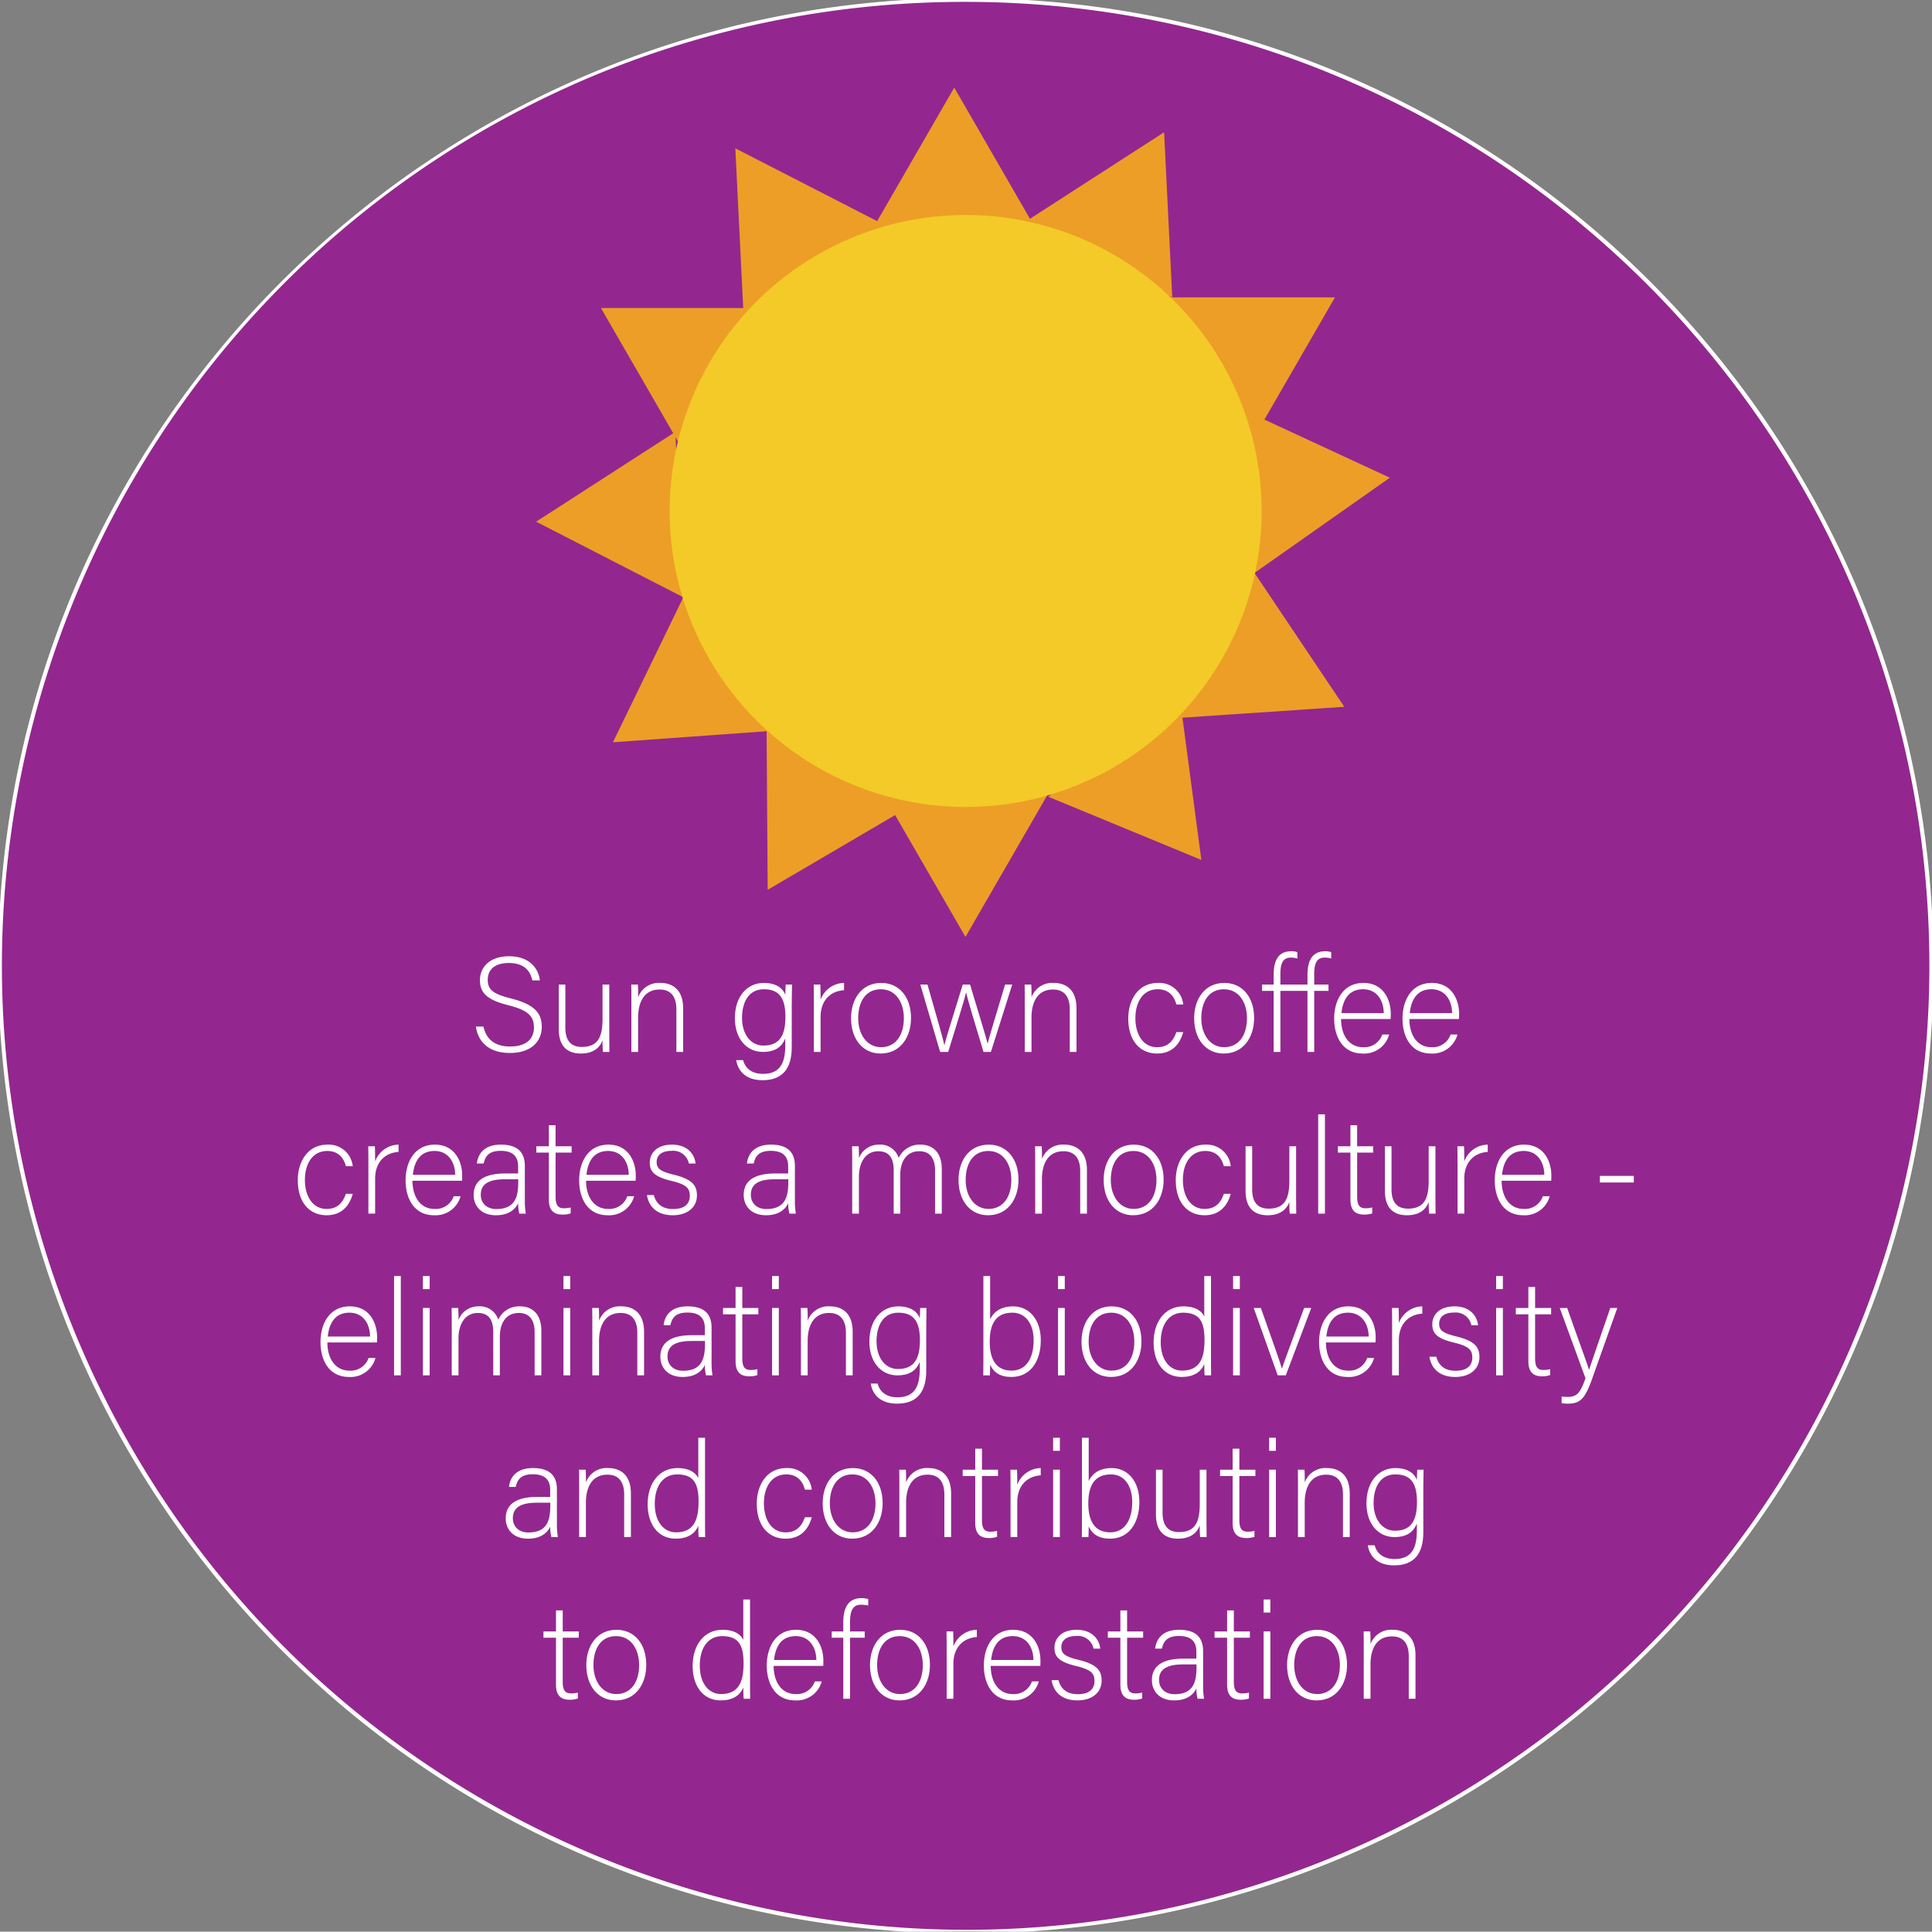 <svg id="Layer_1" data-name="Layer 1" xmlns="http://www.w3.org/2000/svg" viewBox="0 0 516.1 516.001"><rect x="0" y="0" width="516.1" height="516.001" fill="#808080" stroke="none"/><defs><style>.cls-1{fill:#93278f;}.cls-2{fill:#fff;}.cls-3{fill:#ed9e27;}.cls-4{fill:#f3ca27;}</style></defs><title>coffee2</title><path class="cls-1" d="M258,516C115.5,516,0,400.5,0,258A257.961,257.961,0,0,1,75.6,75.6c100.8-100.8,264.1-100.8,364.9,0s100.8,264.1,0,364.9A256.498,256.498,0,0,1,258,516Z"/><path class="cls-2" d="M258,.5C400.3.6,515.5,116,515.4,258.2a257.624,257.624,0,0,1-157.2,237C227.1,550.5,76.1,489,20.8,357.9-34.4,227,26.9,76,157.7,20.6A258.099,258.099,0,0,1,258,.5m0-1C115.2-.5-.5,115.2-.5,258S115.2,516.5,258,516.5,516.5,400.8,516.5,258,400.8-.5,258-.5Z"/><path class="cls-2" d="M129.136,274.232c.756,3.348,2.988,5.328,7.127,5.328,4.607,0,6.372-2.304,6.372-5.04,0-2.844-1.26-4.607-6.803-5.975-5.328-1.332-7.631-3.06-7.631-6.695,0-3.312,2.412-6.407,7.811-6.407,5.543,0,7.883,3.383,8.207,6.443h-2.016c-.576-2.7-2.34-4.644-6.299-4.644-3.635,0-5.615,1.691-5.615,4.499,0,2.771,1.656,3.852,6.299,5.004,7.091,1.764,8.135,4.607,8.135,7.631,0,3.707-2.7,6.911-8.531,6.911-6.299,0-8.603-3.672-9.071-7.056Z"/><path class="cls-2" d="M162.758,275.745c0,1.764.036,4.571.036,5.255h-1.728a28.997,28.997,0,0,1-.108-3.132c-.756,2.124-2.592,3.563-5.795,3.563-2.592,0-5.903-1.008-5.903-6.515V263.002H151.023v11.482c0,2.628.828,5.184,4.392,5.184,4.032,0,5.543-2.268,5.543-7.415v-9.251h1.8Z"/><path class="cls-2" d="M168.664,267.538c0-1.584,0-3.096-.036-4.536h1.764c.072.576.108,2.916.072,3.42a5.878,5.878,0,0,1,5.975-3.852c3.204,0,6.047,1.8,6.047,6.768V281H180.686V269.625c0-3.203-1.332-5.291-4.463-5.291-4.284,0-5.759,3.563-5.759,7.487V281h-1.8Z"/><path class="cls-2" d="M211.501,279.776c0,5.759-2.556,8.782-7.775,8.782-4.679,0-6.623-2.627-7.055-5.363h1.836c.648,2.484,2.7,3.672,5.292,3.672,4.679,0,5.975-3.023,5.975-7.595v-1.872C208.802,279.74,207.038,281,203.762,281c-4.211,0-7.451-3.42-7.451-8.999,0-6.047,3.456-9.431,7.703-9.431,3.671,0,5.255,1.728,5.759,3.168.036-1.044.072-2.304.108-2.736h1.692c0,.648-.072,3.492-.072,5.22Zm-13.282-7.848c0,4.284,2.268,7.38,5.724,7.38,4.499,0,5.867-2.988,5.867-7.667,0-4.752-1.44-7.38-5.759-7.38C199.911,264.262,198.219,267.825,198.219,271.929Z"/><path class="cls-2" d="M217.407,267.897c0-3.023-.036-4.319-.036-4.896h1.764c.036.576.072,1.729.072,4.032a6.818,6.818,0,0,1,6.263-4.464v1.943c-3.744.252-6.263,2.844-6.263,7.128V281h-1.8Z"/><path class="cls-2" d="M243.36,271.965c0,5.004-2.771,9.467-8.135,9.467-4.859,0-7.883-3.995-7.883-9.431,0-5.147,2.844-9.431,8.063-9.431C240.193,262.57,243.36,266.313,243.36,271.965ZM229.25,272.001c0,4.283,2.304,7.739,6.119,7.739,3.888,0,6.083-3.204,6.083-7.739,0-4.247-2.16-7.739-6.155-7.739C231.194,264.262,229.25,267.682,229.25,272.001Z"/><path class="cls-2" d="M247.754,263.002c2.664,9.287,4.211,14.614,4.5,16.198h.036c.288-1.439,2.088-7.091,4.896-16.198h1.944c3.348,11.123,4.355,14.326,4.679,15.73h.036c.504-1.979,1.332-4.68,4.644-15.73h1.908L264.708,281h-1.979c-1.944-6.371-4.284-14.183-4.644-15.838h-.036c-.36,1.764-2.412,8.207-4.751,15.838H251.138l-5.291-17.998Z"/><path class="cls-2" d="M273.746,267.538c0-1.584,0-3.096-.036-4.536h1.764c.072.576.108,2.916.072,3.42a5.878,5.878,0,0,1,5.975-3.852c3.204,0,6.047,1.8,6.047,6.768V281h-1.8V269.625c0-3.203-1.332-5.291-4.463-5.291-4.284,0-5.759,3.563-5.759,7.487V281h-1.8Z"/><path class="cls-2" d="M316.08,275.709c-.864,3.167-2.952,5.723-6.983,5.723-4.5,0-7.703-3.348-7.703-9.358,0-4.932,2.628-9.503,7.919-9.503a6.435,6.435,0,0,1,6.767,5.76h-1.835c-.54-2.088-1.908-4.068-4.967-4.068-3.816,0-5.976,3.24-5.976,7.739,0,4.283,2.016,7.739,5.795,7.739,2.627,0,4.211-1.332,5.147-4.031Z"/><path class="cls-2" d="M335.016,271.965c0,5.004-2.772,9.467-8.136,9.467-4.859,0-7.883-3.995-7.883-9.431,0-5.147,2.844-9.431,8.063-9.431C331.848,262.57,335.016,266.313,335.016,271.965Zm-14.11.036c0,4.283,2.304,7.739,6.119,7.739,3.888,0,6.083-3.204,6.083-7.739,0-4.247-2.16-7.739-6.155-7.739C322.849,264.262,320.905,267.682,320.905,272.001Z"/><path class="cls-2" d="M342.036,264.694V281h-1.8V264.694h-3.096V263.002h3.096v-2.483c0-3.096.684-6.407,4.715-6.407a3.936,3.936,0,0,1,1.62.252v1.692a5.731,5.731,0,0,0-1.728-.252c-2.016,0-2.808,1.332-2.808,4.427V263.002h7.234v-2.483c0-3.096.756-6.407,4.716-6.407a3.939,3.939,0,0,1,1.62.252v1.692a5.737,5.737,0,0,0-1.729-.252c-2.016,0-2.808,1.332-2.808,4.427V263.002h3.815v1.692h-3.815V281h-1.8V264.694Z"/><path class="cls-2" d="M358.236,272.217c.036,4.644,2.376,7.523,5.831,7.523a5.069,5.069,0,0,0,5.184-3.384h1.836a6.901,6.901,0,0,1-7.092,5.075c-5.471,0-7.595-4.715-7.595-9.286,0-5.147,2.556-9.575,7.812-9.575,5.543,0,7.307,4.787,7.307,8.171,0,.504,0,1.008-.036,1.476Zm11.41-1.584c-.036-3.563-1.979-6.371-5.507-6.371-3.708,0-5.399,2.592-5.796,6.371Z"/><path class="cls-2" d="M376.488,272.217c.036,4.644,2.376,7.523,5.831,7.523a5.069,5.069,0,0,0,5.184-3.384h1.836a6.901,6.901,0,0,1-7.092,5.075c-5.471,0-7.595-4.715-7.595-9.286,0-5.147,2.556-9.575,7.812-9.575,5.543,0,7.307,4.787,7.307,8.171,0,.504,0,1.008-.036,1.476Zm11.41-1.584c-.036-3.563-1.979-6.371-5.507-6.371-3.708,0-5.399,2.592-5.796,6.371Z"/><path class="cls-2" d="M94.232,318.909c-.864,3.167-2.951,5.723-6.983,5.723-4.5,0-7.703-3.348-7.703-9.358,0-4.932,2.628-9.503,7.919-9.503a6.435,6.435,0,0,1,6.767,5.759H92.397c-.54-2.087-1.908-4.067-4.967-4.067-3.816,0-5.976,3.24-5.976,7.739,0,4.283,2.016,7.739,5.795,7.739,2.627,0,4.211-1.332,5.147-4.031Z"/><path class="cls-2" d="M98.41,311.098c0-3.023-.036-4.319-.036-4.896h1.764c.036.576.072,1.729.072,4.032a6.818,6.818,0,0,1,6.263-4.464v1.943c-3.744.252-6.263,2.844-6.263,7.128v9.358h-1.8Z"/><path class="cls-2" d="M110.182,315.417c.036,4.644,2.375,7.523,5.831,7.523a5.068,5.068,0,0,0,5.184-3.384h1.835a6.9,6.9,0,0,1-7.091,5.075c-5.471,0-7.595-4.715-7.595-9.286,0-5.147,2.556-9.575,7.811-9.575,5.543,0,7.307,4.787,7.307,8.171,0,.504,0,1.008-.036,1.476Zm11.411-1.583c-.036-3.564-1.98-6.372-5.507-6.372-3.708,0-5.399,2.592-5.795,6.372Z"/><path class="cls-2" d="M140.204,320.78a20.588,20.588,0,0,0,.252,3.42h-1.728a11.811,11.811,0,0,1-.324-2.771c-.612,1.332-2.196,3.203-5.903,3.203-4.176,0-5.976-2.699-5.976-5.399,0-3.959,3.06-5.759,8.459-5.759h3.42V311.638c0-1.8-.54-4.211-4.644-4.211-3.636,0-4.176,1.907-4.571,3.383h-1.8c.216-1.979,1.439-5.039,6.407-5.039,4.103,0,6.407,1.728,6.407,5.688Zm-1.764-5.759h-3.527c-3.996,0-6.479,1.044-6.479,4.14,0,2.268,1.62,3.815,4.14,3.815,5.147,0,5.867-3.42,5.867-7.308Z"/><path class="cls-2" d="M143.267,306.202h3.348v-5.615h1.8v5.615h4.283v1.692h-4.283v11.698c0,2.016.432,3.168,2.16,3.168a6.777,6.777,0,0,0,1.872-.217v1.584a6.319,6.319,0,0,1-2.231.324c-2.304,0-3.6-1.151-3.6-4.031V307.895H143.267Z"/><path class="cls-2" d="M156.55,315.417c.036,4.644,2.375,7.523,5.831,7.523a5.068,5.068,0,0,0,5.184-3.384h1.835a6.9,6.9,0,0,1-7.091,5.075c-5.471,0-7.595-4.715-7.595-9.286,0-5.147,2.556-9.575,7.811-9.575,5.543,0,7.307,4.787,7.307,8.171,0,.504,0,1.008-.036,1.476Zm11.411-1.583c-.036-3.564-1.98-6.372-5.507-6.372-3.708,0-5.399,2.592-5.795,6.372Z"/><path class="cls-2" d="M174.657,319.232c.612,2.34,2.268,3.744,5.111,3.744,3.204,0,4.5-1.476,4.5-3.492,0-2.052-.864-3.06-4.896-4.031-4.644-1.115-5.795-2.52-5.795-4.896,0-2.483,1.872-4.787,5.939-4.787s6.011,2.483,6.299,5.039h-1.8a4.242,4.242,0,0,0-4.571-3.383c-3.132,0-4.032,1.547-4.032,2.987,0,1.655.864,2.483,4.427,3.348,5.076,1.224,6.335,2.88,6.335,5.579,0,3.275-2.664,5.291-6.443,5.291-4.104,0-6.407-2.159-6.911-5.399Z"/><path class="cls-2" d="M212.347,320.78a20.588,20.588,0,0,0,.252,3.42h-1.728a11.812,11.812,0,0,1-.324-2.771c-.612,1.332-2.196,3.203-5.903,3.203-4.176,0-5.976-2.699-5.976-5.399,0-3.959,3.06-5.759,8.459-5.759h3.42V311.638c0-1.8-.54-4.211-4.644-4.211-3.636,0-4.176,1.907-4.571,3.383h-1.8c.216-1.979,1.439-5.039,6.407-5.039,4.103,0,6.407,1.728,6.407,5.688Zm-1.764-5.759h-3.527c-3.996,0-6.479,1.044-6.479,4.14,0,2.268,1.62,3.815,4.14,3.815,5.147,0,5.867-3.42,5.867-7.308Z"/><path class="cls-2" d="M227.648,310.846c0-1.548,0-3.239-.036-4.644H229.376c.036.612.108,2.16.072,3.204a5.629,5.629,0,0,1,5.399-3.636,5.109,5.109,0,0,1,5.219,3.563,6.124,6.124,0,0,1,5.867-3.563c2.771,0,5.651,1.584,5.651,6.587V324.2h-1.8v-11.627c0-2.411-.864-5.039-4.211-5.039-3.492,0-5.075,2.808-5.075,6.3V324.2h-1.764V312.609c0-2.627-.791-5.075-4.104-5.075-3.491,0-5.183,3.096-5.183,6.768v9.898h-1.8Z"/><path class="cls-2" d="M272.07,315.165c0,5.004-2.771,9.467-8.135,9.467-4.859,0-7.883-3.995-7.883-9.431,0-5.147,2.844-9.431,8.063-9.431C268.903,305.771,272.07,309.514,272.07,315.165Zm-14.11.036c0,4.283,2.304,7.739,6.119,7.739,3.888,0,6.083-3.204,6.083-7.739,0-4.247-2.16-7.739-6.155-7.739C259.904,307.462,257.96,310.882,257.96,315.201Z"/><path class="cls-2" d="M276.536,310.738c0-1.584,0-3.096-.036-4.536h1.764c.072.576.108,2.916.072,3.42a5.878,5.878,0,0,1,5.975-3.852c3.204,0,6.047,1.8,6.047,6.768V324.2h-1.8v-11.375c0-3.203-1.332-5.291-4.463-5.291-4.284,0-5.759,3.563-5.759,7.487v9.179h-1.8Z"/><path class="cls-2" d="M310.841,315.165c0,5.004-2.771,9.467-8.135,9.467-4.859,0-7.883-3.995-7.883-9.431,0-5.147,2.844-9.431,8.063-9.431C307.674,305.771,310.841,309.514,310.841,315.165Zm-14.11.036c0,4.283,2.304,7.739,6.119,7.739,3.888,0,6.083-3.204,6.083-7.739,0-4.247-2.16-7.739-6.155-7.739C298.675,307.462,296.731,310.882,296.731,315.201Z"/><path class="cls-2" d="M328.77,318.909c-.864,3.167-2.952,5.723-6.983,5.723-4.499,0-7.703-3.348-7.703-9.358,0-4.932,2.628-9.503,7.919-9.503a6.436,6.436,0,0,1,6.768,5.759h-1.836c-.54-2.087-1.908-4.067-4.968-4.067-3.815,0-5.975,3.24-5.975,7.739,0,4.283,2.016,7.739,5.795,7.739,2.628,0,4.212-1.332,5.147-4.031Z"/><path class="cls-2" d="M346.229,318.945c0,1.764.036,4.571.036,5.255h-1.729a29.173,29.173,0,0,1-.107-3.132c-.756,2.124-2.592,3.563-5.795,3.563-2.592,0-5.903-1.008-5.903-6.515v-11.915h1.764v11.482c0,2.628.827,5.184,4.392,5.184,4.031,0,5.543-2.268,5.543-7.415v-9.251h1.8Z"/><path class="cls-2" d="M352.135,324.2V297.672h1.8V324.2Z"/><path class="cls-2" d="M357.391,306.202h3.348v-5.615h1.8v5.615h4.283v1.692h-4.283v11.698c0,2.016.432,3.168,2.159,3.168a6.783,6.783,0,0,0,1.872-.217v1.584a6.317,6.317,0,0,1-2.231.324c-2.304,0-3.6-1.151-3.6-4.031V307.895h-3.348Z"/><path class="cls-2" d="M383.452,318.945c0,1.764.036,4.571.036,5.255h-1.729a29.172,29.172,0,0,1-.107-3.132c-.756,2.124-2.592,3.563-5.795,3.563-2.592,0-5.903-1.008-5.903-6.515v-11.915h1.764v11.482c0,2.628.827,5.184,4.392,5.184,4.031,0,5.543-2.268,5.543-7.415v-9.251h1.8Z"/><path class="cls-2" d="M389.357,311.098c0-3.023-.035-4.319-.035-4.896h1.764c.036.576.071,1.729.071,4.032a6.818,6.818,0,0,1,6.264-4.464v1.943c-3.743.252-6.264,2.844-6.264,7.128v9.358h-1.8Z"/><path class="cls-2" d="M401.13,315.417c.036,4.644,2.376,7.523,5.831,7.523a5.069,5.069,0,0,0,5.184-3.384h1.836a6.901,6.901,0,0,1-7.092,5.075c-5.471,0-7.595-4.715-7.595-9.286,0-5.147,2.556-9.575,7.812-9.575,5.543,0,7.307,4.787,7.307,8.171,0,.504,0,1.008-.036,1.476ZM412.54,313.834c-.036-3.564-1.979-6.372-5.507-6.372-3.708,0-5.399,2.592-5.795,6.372Z"/><path class="cls-2" d="M436.444,314.121v1.764H427.374v-1.764Z"/><path class="cls-2" d="M87.45,358.617c.036,4.644,2.375,7.523,5.831,7.523a5.068,5.068,0,0,0,5.184-3.384h1.835a6.9,6.9,0,0,1-7.091,5.075c-5.471,0-7.595-4.715-7.595-9.286,0-5.147,2.556-9.575,7.811-9.575,5.543,0,7.307,4.787,7.307,8.171,0,.504,0,1.008-.036,1.476Zm11.411-1.584c-.036-3.563-1.98-6.371-5.507-6.371-3.708,0-5.399,2.592-5.795,6.371Z"/><path class="cls-2" d="M105.27,367.4V340.872h1.8v26.528Z"/><path class="cls-2" d="M112.974,340.872h1.8v3.491h-1.8Zm0,8.53h1.8v17.998h-1.8Z"/><path class="cls-2" d="M120.677,354.046c0-1.548,0-3.239-.036-4.644h1.764c.036.612.108,2.16.072,3.204a5.629,5.629,0,0,1,5.399-3.636,5.109,5.109,0,0,1,5.219,3.563,6.124,6.124,0,0,1,5.867-3.563c2.771,0,5.651,1.584,5.651,6.587v11.843h-1.8v-11.627c0-2.411-.864-5.039-4.211-5.039-3.492,0-5.075,2.808-5.075,6.299v10.367h-1.764V355.81c0-2.627-.792-5.075-4.104-5.075-3.491,0-5.183,3.096-5.183,6.768v9.898h-1.8Z"/><path class="cls-2" d="M150.521,340.872h1.8v3.491H150.521Zm0,8.53h1.8v17.998H150.521Z"/><path class="cls-2" d="M158.225,353.938c0-1.584,0-3.096-.036-4.536h1.764c.072.576.108,2.916.072,3.42a5.878,5.878,0,0,1,5.975-3.852c3.204,0,6.047,1.8,6.047,6.768v11.662h-1.8v-11.375c0-3.203-1.332-5.291-4.463-5.291-4.284,0-5.759,3.563-5.759,7.487v9.179h-1.8Z"/><path class="cls-2" d="M190.083,363.98a20.518,20.518,0,0,0,.252,3.42h-1.728a11.812,11.812,0,0,1-.324-2.771c-.612,1.332-2.196,3.203-5.903,3.203-4.176,0-5.976-2.699-5.976-5.399,0-3.959,3.06-5.759,8.459-5.759h3.42v-1.836c0-1.8-.54-4.211-4.644-4.211-3.636,0-4.176,1.907-4.571,3.383h-1.8c.216-1.98,1.439-5.039,6.407-5.039,4.103,0,6.407,1.728,6.407,5.688Zm-1.764-5.759H184.792c-3.996,0-6.479,1.044-6.479,4.14,0,2.268,1.62,3.815,4.14,3.815,5.147,0,5.867-3.42,5.867-7.308Z"/><path class="cls-2" d="M193.145,349.402h3.348v-5.615h1.8v5.615h4.283v1.692h-4.283V362.793c0,2.016.432,3.168,2.16,3.168a6.777,6.777,0,0,0,1.872-.217v1.584a6.319,6.319,0,0,1-2.231.324c-2.304,0-3.6-1.151-3.6-4.031V351.095H193.145Z"/><path class="cls-2" d="M206.248,340.872h1.8v3.491h-1.8Zm0,8.53h1.8v17.998h-1.8Z"/><path class="cls-2" d="M213.952,353.938c0-1.584,0-3.096-.036-4.536h1.764c.072.576.108,2.916.072,3.42a5.878,5.878,0,0,1,5.975-3.852c3.204,0,6.047,1.8,6.047,6.768v11.662h-1.8v-11.375c0-3.203-1.332-5.291-4.463-5.291-4.284,0-5.759,3.563-5.759,7.487v9.179h-1.8Z"/><path class="cls-2" d="M247.43,366.177c0,5.759-2.556,8.782-7.775,8.782-4.679,0-6.623-2.627-7.055-5.363h1.836c.648,2.484,2.7,3.672,5.292,3.672,4.679,0,5.975-3.023,5.975-7.595v-1.872c-.972,2.34-2.736,3.6-6.011,3.6-4.211,0-7.451-3.42-7.451-8.999,0-6.047,3.456-9.431,7.703-9.431,3.671,0,5.255,1.728,5.759,3.168.036-1.044.072-2.304.108-2.736h1.692c0,.648-.072,3.492-.072,5.22ZM234.147,358.329c0,4.284,2.268,7.38,5.724,7.38,4.499,0,5.867-2.988,5.867-7.667,0-4.752-1.44-7.38-5.759-7.38C235.839,350.662,234.147,354.226,234.147,358.329Z"/><path class="cls-2" d="M262.695,340.872h1.8v11.554c.864-1.799,2.627-3.455,6.155-3.455,4.248,0,7.379,3.491,7.379,9.035,0,5.687-2.808,9.826-7.847,9.826-3.023,0-4.751-1.224-5.687-3.275,0,1.152-.036,2.34-.072,2.844h-1.764c.036-2.052.036-4.104.036-6.155ZM276.121,358.042c0-4.5-2.232-7.38-5.651-7.38-4.5,0-6.083,3.06-6.083,7.775,0,4.247,1.404,7.703,5.867,7.703C273.889,366.141,276.121,363.117,276.121,358.042Z"/><path class="cls-2" d="M282.638,340.872H284.438v3.491h-1.8Zm0,8.53H284.438v17.998h-1.8Z"/><path class="cls-2" d="M304.92,358.365c0,5.004-2.771,9.467-8.135,9.467-4.859,0-7.883-3.995-7.883-9.431,0-5.147,2.844-9.431,8.063-9.431C301.752,348.971,304.92,352.714,304.92,358.365Zm-14.11.036c0,4.283,2.304,7.739,6.119,7.739,3.888,0,6.083-3.204,6.083-7.739,0-4.247-2.16-7.739-6.155-7.739C292.753,350.662,290.81,354.082,290.81,358.401Z"/><path class="cls-2" d="M323.496,340.872V362.217c0,1.729,0,3.384.036,5.184h-1.729c-.071-.432-.107-2.124-.107-3.023-.9,2.195-2.916,3.455-6.047,3.455-4.68,0-7.487-3.815-7.487-9.215,0-5.543,3.06-9.646,7.955-9.646,3.599,0,5.04,1.548,5.58,2.699V340.872ZM310.069,358.546c0,4.931,2.556,7.595,5.651,7.595,4.752,0,6.047-3.275,6.047-8.171,0-4.644-1.115-7.308-5.723-7.308C312.481,350.662,310.069,353.506,310.069,358.546Z"/><path class="cls-2" d="M329.4,340.872h1.8v3.491h-1.8Zm0,8.53h1.8v17.998h-1.8Z"/><path class="cls-2" d="M336.816,349.402c2.916,8.243,4.932,13.858,5.615,16.162h.036c.396-1.332,2.412-6.695,5.903-16.162h1.908l-6.804,17.998h-2.159l-6.407-17.998Z"/><path class="cls-2" d="M354.204,358.617c.036,4.644,2.376,7.523,5.831,7.523a5.069,5.069,0,0,0,5.184-3.384h1.836a6.901,6.901,0,0,1-7.092,5.075c-5.471,0-7.595-4.715-7.595-9.286,0-5.147,2.556-9.575,7.812-9.575,5.543,0,7.307,4.787,7.307,8.171,0,.504,0,1.008-.036,1.476Zm11.41-1.584c-.036-3.563-1.979-6.371-5.507-6.371-3.708,0-5.399,2.592-5.795,6.371Z"/><path class="cls-2" d="M371.88,354.298c0-3.023-.035-4.319-.035-4.896h1.764c.036.576.071,1.729.071,4.032a6.818,6.818,0,0,1,6.264-4.464v1.943c-3.743.252-6.264,2.844-6.264,7.128v9.358h-1.8Z"/><path class="cls-2" d="M383.688,362.433c.612,2.34,2.269,3.744,5.111,3.744,3.204,0,4.5-1.476,4.5-3.492,0-2.052-.864-3.06-4.896-4.031-4.644-1.115-5.795-2.52-5.795-4.896,0-2.483,1.871-4.787,5.938-4.787,4.068,0,6.012,2.483,6.3,5.039h-1.8a4.242,4.242,0,0,0-4.571-3.383c-3.132,0-4.031,1.547-4.031,2.987,0,1.655.863,2.483,4.427,3.348,5.075,1.224,6.335,2.88,6.335,5.579,0,3.275-2.663,5.291-6.442,5.291-4.104,0-6.407-2.159-6.911-5.399Z"/><path class="cls-2" d="M399.671,340.872h1.8v3.491h-1.8Zm0,8.53h1.8v17.998h-1.8Z"/><path class="cls-2" d="M404.927,349.402h3.348v-5.615h1.8v5.615h4.283v1.692h-4.283V362.793c0,2.016.432,3.168,2.159,3.168a6.783,6.783,0,0,0,1.872-.217v1.584a6.317,6.317,0,0,1-2.231.324c-2.304,0-3.6-1.151-3.6-4.031V351.095h-3.348Z"/><path class="cls-2" d="M418.642,349.402c3.636,10.295,5.22,14.543,5.832,16.486h.035c.721-2.196,2.16-6.371,5.651-16.486h1.872l-6.768,19.042c-1.907,5.327-3.203,6.515-6.442,6.515a11.96,11.96,0,0,1-1.656-.107v-1.8a11.806,11.806,0,0,0,1.62.108c2.592,0,3.419-1.261,4.751-4.968l-6.875-18.79Z"/><path class="cls-2" d="M148.772,407.18a20.588,20.588,0,0,0,.252,3.42h-1.728a11.811,11.811,0,0,1-.324-2.771c-.612,1.332-2.196,3.203-5.903,3.203-4.176,0-5.976-2.699-5.976-5.399,0-3.959,3.06-5.759,8.459-5.759h3.42v-1.836c0-1.8-.54-4.211-4.644-4.211-3.636,0-4.176,1.907-4.571,3.383h-1.8c.216-1.979,1.439-5.039,6.407-5.039,4.103,0,6.407,1.728,6.407,5.688Zm-1.764-5.759h-3.527c-3.996,0-6.479,1.044-6.479,4.14,0,2.268,1.62,3.815,4.14,3.815,5.147,0,5.867-3.42,5.867-7.308Z"/><path class="cls-2" d="M154.714,397.138c0-1.584,0-3.096-.036-4.536h1.764c.072.576.108,2.916.072,3.42a5.878,5.878,0,0,1,5.975-3.852c3.204,0,6.047,1.8,6.047,6.768v11.662h-1.8v-11.375c0-3.203-1.332-5.291-4.463-5.291-4.284,0-5.759,3.563-5.759,7.487v9.179h-1.8Z"/><path class="cls-2" d="M188.336,384.071V405.416c0,1.729,0,3.384.036,5.184h-1.728c-.072-.432-.108-2.124-.108-3.023-.9,2.195-2.916,3.455-6.047,3.455-4.68,0-7.487-3.815-7.487-9.215,0-5.543,3.06-9.646,7.955-9.646,3.6,0,5.04,1.548,5.579,2.699V384.071Zm-13.426,17.674c0,4.931,2.556,7.595,5.651,7.595,4.751,0,6.047-3.275,6.047-8.171,0-4.644-1.116-7.308-5.723-7.308C177.321,393.861,174.91,396.705,174.91,401.745Z"/><path class="cls-2" d="M216.847,405.309c-.864,3.167-2.952,5.723-6.983,5.723-4.5,0-7.703-3.348-7.703-9.358,0-4.932,2.628-9.503,7.919-9.503a6.435,6.435,0,0,1,6.767,5.76h-1.835c-.54-2.088-1.908-4.068-4.967-4.068-3.816,0-5.976,3.24-5.976,7.739,0,4.283,2.016,7.739,5.795,7.739,2.627,0,4.211-1.332,5.147-4.031Z"/><path class="cls-2" d="M235.783,401.564c0,5.004-2.771,9.467-8.135,9.467-4.859,0-7.883-3.995-7.883-9.431,0-5.147,2.844-9.431,8.063-9.431C232.615,392.17,235.783,395.913,235.783,401.564Zm-14.11.036c0,4.283,2.304,7.739,6.119,7.739,3.888,0,6.083-3.204,6.083-7.739,0-4.247-2.16-7.739-6.155-7.739C223.616,393.861,221.672,397.281,221.672,401.601Z"/><path class="cls-2" d="M240.248,397.138c0-1.584,0-3.096-.036-4.536h1.764c.072.576.108,2.916.072,3.42a5.878,5.878,0,0,1,5.975-3.852c3.204,0,6.047,1.8,6.047,6.768v11.662h-1.8v-11.375c0-3.203-1.332-5.291-4.463-5.291-4.284,0-5.759,3.563-5.759,7.487v9.179h-1.8Z"/><path class="cls-2" d="M257.168,392.602h3.348v-5.615h1.8v5.615h4.283V394.294h-4.283v11.698c0,2.016.432,3.168,2.16,3.168a6.777,6.777,0,0,0,1.872-.217v1.584a6.319,6.319,0,0,1-2.231.324c-2.304,0-3.6-1.151-3.6-4.031V394.294h-3.348Z"/><path class="cls-2" d="M269.948,397.497c0-3.023-.036-4.319-.036-4.896h1.764c.036.576.072,1.729.072,4.032a6.818,6.818,0,0,1,6.263-4.464v1.943c-3.744.252-6.263,2.844-6.263,7.128v9.358h-1.8Z"/><path class="cls-2" d="M281.324,384.071h1.8v3.491h-1.8Zm0,8.53h1.8v17.998h-1.8Z"/><path class="cls-2" d="M289.027,384.071h1.8V395.625c.864-1.799,2.627-3.455,6.155-3.455,4.248,0,7.379,3.491,7.379,9.035,0,5.687-2.808,9.826-7.847,9.826-3.023,0-4.751-1.224-5.687-3.275,0,1.152-.036,2.34-.072,2.844h-1.764c.036-2.052.036-4.104.036-6.155Zm13.426,17.17c0-4.5-2.232-7.38-5.651-7.38-4.5,0-6.083,3.06-6.083,7.775,0,4.247,1.404,7.703,5.867,7.703C300.222,409.34,302.454,406.316,302.454,401.241Z"/><path class="cls-2" d="M322.289,405.345c0,1.764.036,4.571.036,5.255h-1.728a28.822,28.822,0,0,1-.108-3.132c-.756,2.124-2.591,3.563-5.795,3.563-2.592,0-5.903-1.008-5.903-6.515v-11.915h1.764V404.084c0,2.628.828,5.184,4.392,5.184,4.031,0,5.543-2.268,5.543-7.415v-9.251h1.8Z"/><path class="cls-2" d="M325.927,392.602h3.348v-5.615h1.8v5.615h4.283V394.294h-4.283v11.698c0,2.016.432,3.168,2.159,3.168a6.783,6.783,0,0,0,1.872-.217v1.584a6.317,6.317,0,0,1-2.231.324c-2.304,0-3.6-1.151-3.6-4.031V394.294h-3.348Z"/><path class="cls-2" d="M339.029,384.071h1.8v3.491h-1.8Zm0,8.53h1.8v17.998h-1.8Z"/><path class="cls-2" d="M346.733,397.138c0-1.584,0-3.096-.035-4.536h1.764c.071.576.107,2.916.071,3.42a5.879,5.879,0,0,1,5.976-3.852c3.204,0,6.047,1.8,6.047,6.768v11.662h-1.8v-11.375c0-3.203-1.331-5.291-4.463-5.291-4.283,0-5.76,3.563-5.76,7.487v9.179h-1.8Z"/><path class="cls-2" d="M380.212,409.376c0,5.759-2.556,8.782-7.775,8.782-4.68,0-6.623-2.627-7.055-5.363h1.836c.647,2.484,2.699,3.672,5.291,3.672,4.68,0,5.976-3.023,5.976-7.595V407c-.973,2.34-2.736,3.6-6.012,3.6-4.212,0-7.451-3.42-7.451-8.999,0-6.047,3.456-9.431,7.703-9.431,3.672,0,5.255,1.728,5.76,3.168.035-1.044.071-2.304.107-2.736h1.691c0,.648-.071,3.492-.071,5.22Zm-13.282-7.848c0,4.284,2.268,7.38,5.723,7.38,4.5,0,5.867-2.988,5.867-7.667,0-4.752-1.439-7.38-5.759-7.38C368.621,393.861,366.93,397.425,366.93,401.528Z"/><path class="cls-2" d="M145.174,435.802H148.522v-5.615h1.8v5.615h4.283v1.692h-4.283v11.698c0,2.016.432,3.168,2.16,3.168a6.777,6.777,0,0,0,1.872-.217v1.584a6.319,6.319,0,0,1-2.231.324c-2.304,0-3.6-1.151-3.6-4.031V437.494h-3.348Z"/><path class="cls-2" d="M172.64,444.765c0,5.004-2.771,9.467-8.135,9.467-4.859,0-7.883-3.995-7.883-9.431,0-5.147,2.844-9.431,8.063-9.431C169.472,435.37,172.64,439.113,172.64,444.765Zm-14.11.036c0,4.283,2.304,7.739,6.119,7.739,3.888,0,6.083-3.204,6.083-7.739,0-4.247-2.16-7.739-6.155-7.739C160.473,437.062,158.529,440.481,158.529,444.801Z"/><path class="cls-2" d="M200.359,427.271v21.345c0,1.728,0,3.384.036,5.184H198.668c-.072-.432-.108-2.124-.108-3.023-.9,2.195-2.916,3.455-6.047,3.455-4.68,0-7.487-3.815-7.487-9.215,0-5.543,3.06-9.646,7.955-9.646,3.6,0,5.04,1.548,5.579,2.699V427.271Zm-13.426,17.674c0,4.931,2.556,7.595,5.651,7.595,4.751,0,6.047-3.275,6.047-8.171,0-4.644-1.116-7.308-5.723-7.308C189.345,437.062,186.933,439.905,186.933,444.945Z"/><path class="cls-2" d="M206.661,445.017c.036,4.644,2.375,7.523,5.831,7.523a5.068,5.068,0,0,0,5.184-3.384h1.835a6.9,6.9,0,0,1-7.091,5.075c-5.471,0-7.595-4.715-7.595-9.286,0-5.147,2.556-9.575,7.811-9.575,5.543,0,7.307,4.787,7.307,8.171,0,.504,0,1.008-.036,1.476Zm11.411-1.583c-.036-3.564-1.98-6.372-5.507-6.372-3.708,0-5.399,2.592-5.795,6.372Z"/><path class="cls-2" d="M225.272,453.8V437.494h-3.096v-1.692h3.096v-2.556c0-3.023.864-6.335,4.896-6.335a6.74,6.74,0,0,1,1.764.252v1.728a8.963,8.963,0,0,0-1.944-.216c-2.124,0-2.916,1.512-2.916,4.644v2.483h3.924v1.692h-3.924V453.8Z"/><path class="cls-2" d="M248.418,444.765c0,5.004-2.771,9.467-8.135,9.467-4.859,0-7.883-3.995-7.883-9.431,0-5.147,2.844-9.431,8.063-9.431C245.25,435.37,248.418,439.113,248.418,444.765Zm-14.11.036c0,4.283,2.304,7.739,6.119,7.739,3.888,0,6.083-3.204,6.083-7.739,0-4.247-2.16-7.739-6.155-7.739C236.251,437.062,234.308,440.481,234.308,444.801Z"/><path class="cls-2" d="M252.883,440.697c0-3.023-.036-4.319-.036-4.896h1.764c.036.576.072,1.729.072,4.032a6.818,6.818,0,0,1,6.263-4.464v1.943c-3.744.252-6.263,2.844-6.263,7.128v9.358H252.883Z"/><path class="cls-2" d="M264.655,445.017c.036,4.644,2.375,7.523,5.831,7.523a5.068,5.068,0,0,0,5.184-3.384h1.835a6.9,6.9,0,0,1-7.091,5.075c-5.471,0-7.595-4.715-7.595-9.286,0-5.147,2.556-9.575,7.811-9.575,5.543,0,7.307,4.787,7.307,8.171,0,.504,0,1.008-.036,1.476Zm11.411-1.583c-.036-3.564-1.98-6.372-5.507-6.372-3.708,0-5.399,2.592-5.795,6.372Z"/><path class="cls-2" d="M282.763,448.832c.612,2.34,2.268,3.744,5.111,3.744,3.204,0,4.5-1.476,4.5-3.492,0-2.052-.864-3.06-4.896-4.031-4.644-1.115-5.795-2.52-5.795-4.896,0-2.483,1.872-4.787,5.939-4.787s6.011,2.483,6.299,5.039h-1.8a4.242,4.242,0,0,0-4.571-3.383c-3.132,0-4.032,1.547-4.032,2.987,0,1.655.864,2.483,4.427,3.348,5.076,1.224,6.335,2.88,6.335,5.579,0,3.275-2.664,5.291-6.443,5.291-4.104,0-6.407-2.159-6.911-5.399Z"/><path class="cls-2" d="M295.939,435.802h3.348v-5.615h1.8v5.615h4.283v1.692h-4.283v11.698c0,2.016.432,3.168,2.16,3.168a6.777,6.777,0,0,0,1.872-.217v1.584a6.319,6.319,0,0,1-2.231.324c-2.304,0-3.6-1.151-3.6-4.031V437.494H295.939Z"/><path class="cls-2" d="M321.389,450.38a20.642,20.642,0,0,0,.252,3.42h-1.728a11.856,11.856,0,0,1-.324-2.771c-.611,1.332-2.195,3.203-5.903,3.203-4.176,0-5.976-2.699-5.976-5.399,0-3.959,3.06-5.759,8.459-5.759h3.419V441.237c0-1.8-.54-4.211-4.643-4.211-3.636,0-4.176,1.907-4.571,3.383h-1.8c.216-1.979,1.439-5.039,6.407-5.039,4.103,0,6.407,1.728,6.407,5.688Zm-1.764-5.759h-3.527c-3.996,0-6.479,1.044-6.479,4.14,0,2.268,1.62,3.815,4.14,3.815,5.147,0,5.867-3.42,5.867-7.308Z"/><path class="cls-2" d="M324.451,435.802h3.348v-5.615h1.8v5.615h4.283v1.692h-4.283v11.698c0,2.016.432,3.168,2.159,3.168a6.782,6.782,0,0,0,1.872-.217v1.584a6.317,6.317,0,0,1-2.231.324c-2.304,0-3.6-1.151-3.6-4.031V437.494h-3.348Z"/><path class="cls-2" d="M337.554,427.271h1.8v3.491h-1.8Zm0,8.53h1.8v17.998h-1.8Z"/><path class="cls-2" d="M359.836,444.765c0,5.004-2.772,9.467-8.136,9.467-4.859,0-7.883-3.995-7.883-9.431,0-5.147,2.844-9.431,8.063-9.431C356.668,435.37,359.836,439.113,359.836,444.765Zm-14.11.036c0,4.283,2.304,7.739,6.119,7.739,3.888,0,6.083-3.204,6.083-7.739,0-4.247-2.16-7.739-6.155-7.739C347.669,437.062,345.726,440.481,345.726,444.801Z"/><path class="cls-2" d="M364.301,440.338c0-1.584,0-3.096-.035-4.536h1.764c.071.576.107,2.916.071,3.42a5.879,5.879,0,0,1,5.976-3.852c3.204,0,6.047,1.8,6.047,6.768v11.662h-1.799v-11.375c0-3.203-1.332-5.291-4.464-5.291-4.283,0-5.76,3.563-5.76,7.487v9.179h-1.8Z"/><polygon class="cls-3" points="254.908 23.405 232.788 61.718 277.028 61.718 254.908 23.405"/><polygon class="cls-3" points="257.908 250.28 280.028 211.966 235.788 211.966 257.908 250.28"/><polygon class="cls-3" points="313.15 79.517 310.968 35.331 273.792 59.313 313.15 79.517"/><polygon class="cls-3" points="196.43 39.625 198.612 83.811 235.788 59.828 196.43 39.625"/><polygon class="cls-3" points="334.494 117.75 356.614 79.437 312.374 79.437 334.494 117.75"/><polygon class="cls-3" points="182.654 120.604 204.774 82.291 160.534 82.291 182.654 120.604"/><polygon class="cls-3" points="335.087 153.071 371.269 127.613 331.13 109.008 335.087 153.071"/><polygon class="cls-3" points="314.96 191.776 359.101 188.81 334.463 152.066 314.96 191.776"/><polygon class="cls-3" points="280.028 212.832 320.92 229.715 315.095 185.86 280.028 212.832"/><polygon class="cls-3" points="182.576 159.566 143.22 139.359 180.398 115.379 182.576 159.566"/><polygon class="cls-3" points="207.866 195.113 163.739 198.285 183.056 158.484 207.866 195.113"/><polygon class="cls-3" points="243.236 215.317 205.074 237.696 204.774 193.456 243.236 215.317"/><circle class="cls-4" cx="257.955" cy="136.5" r="79.076"/></svg>